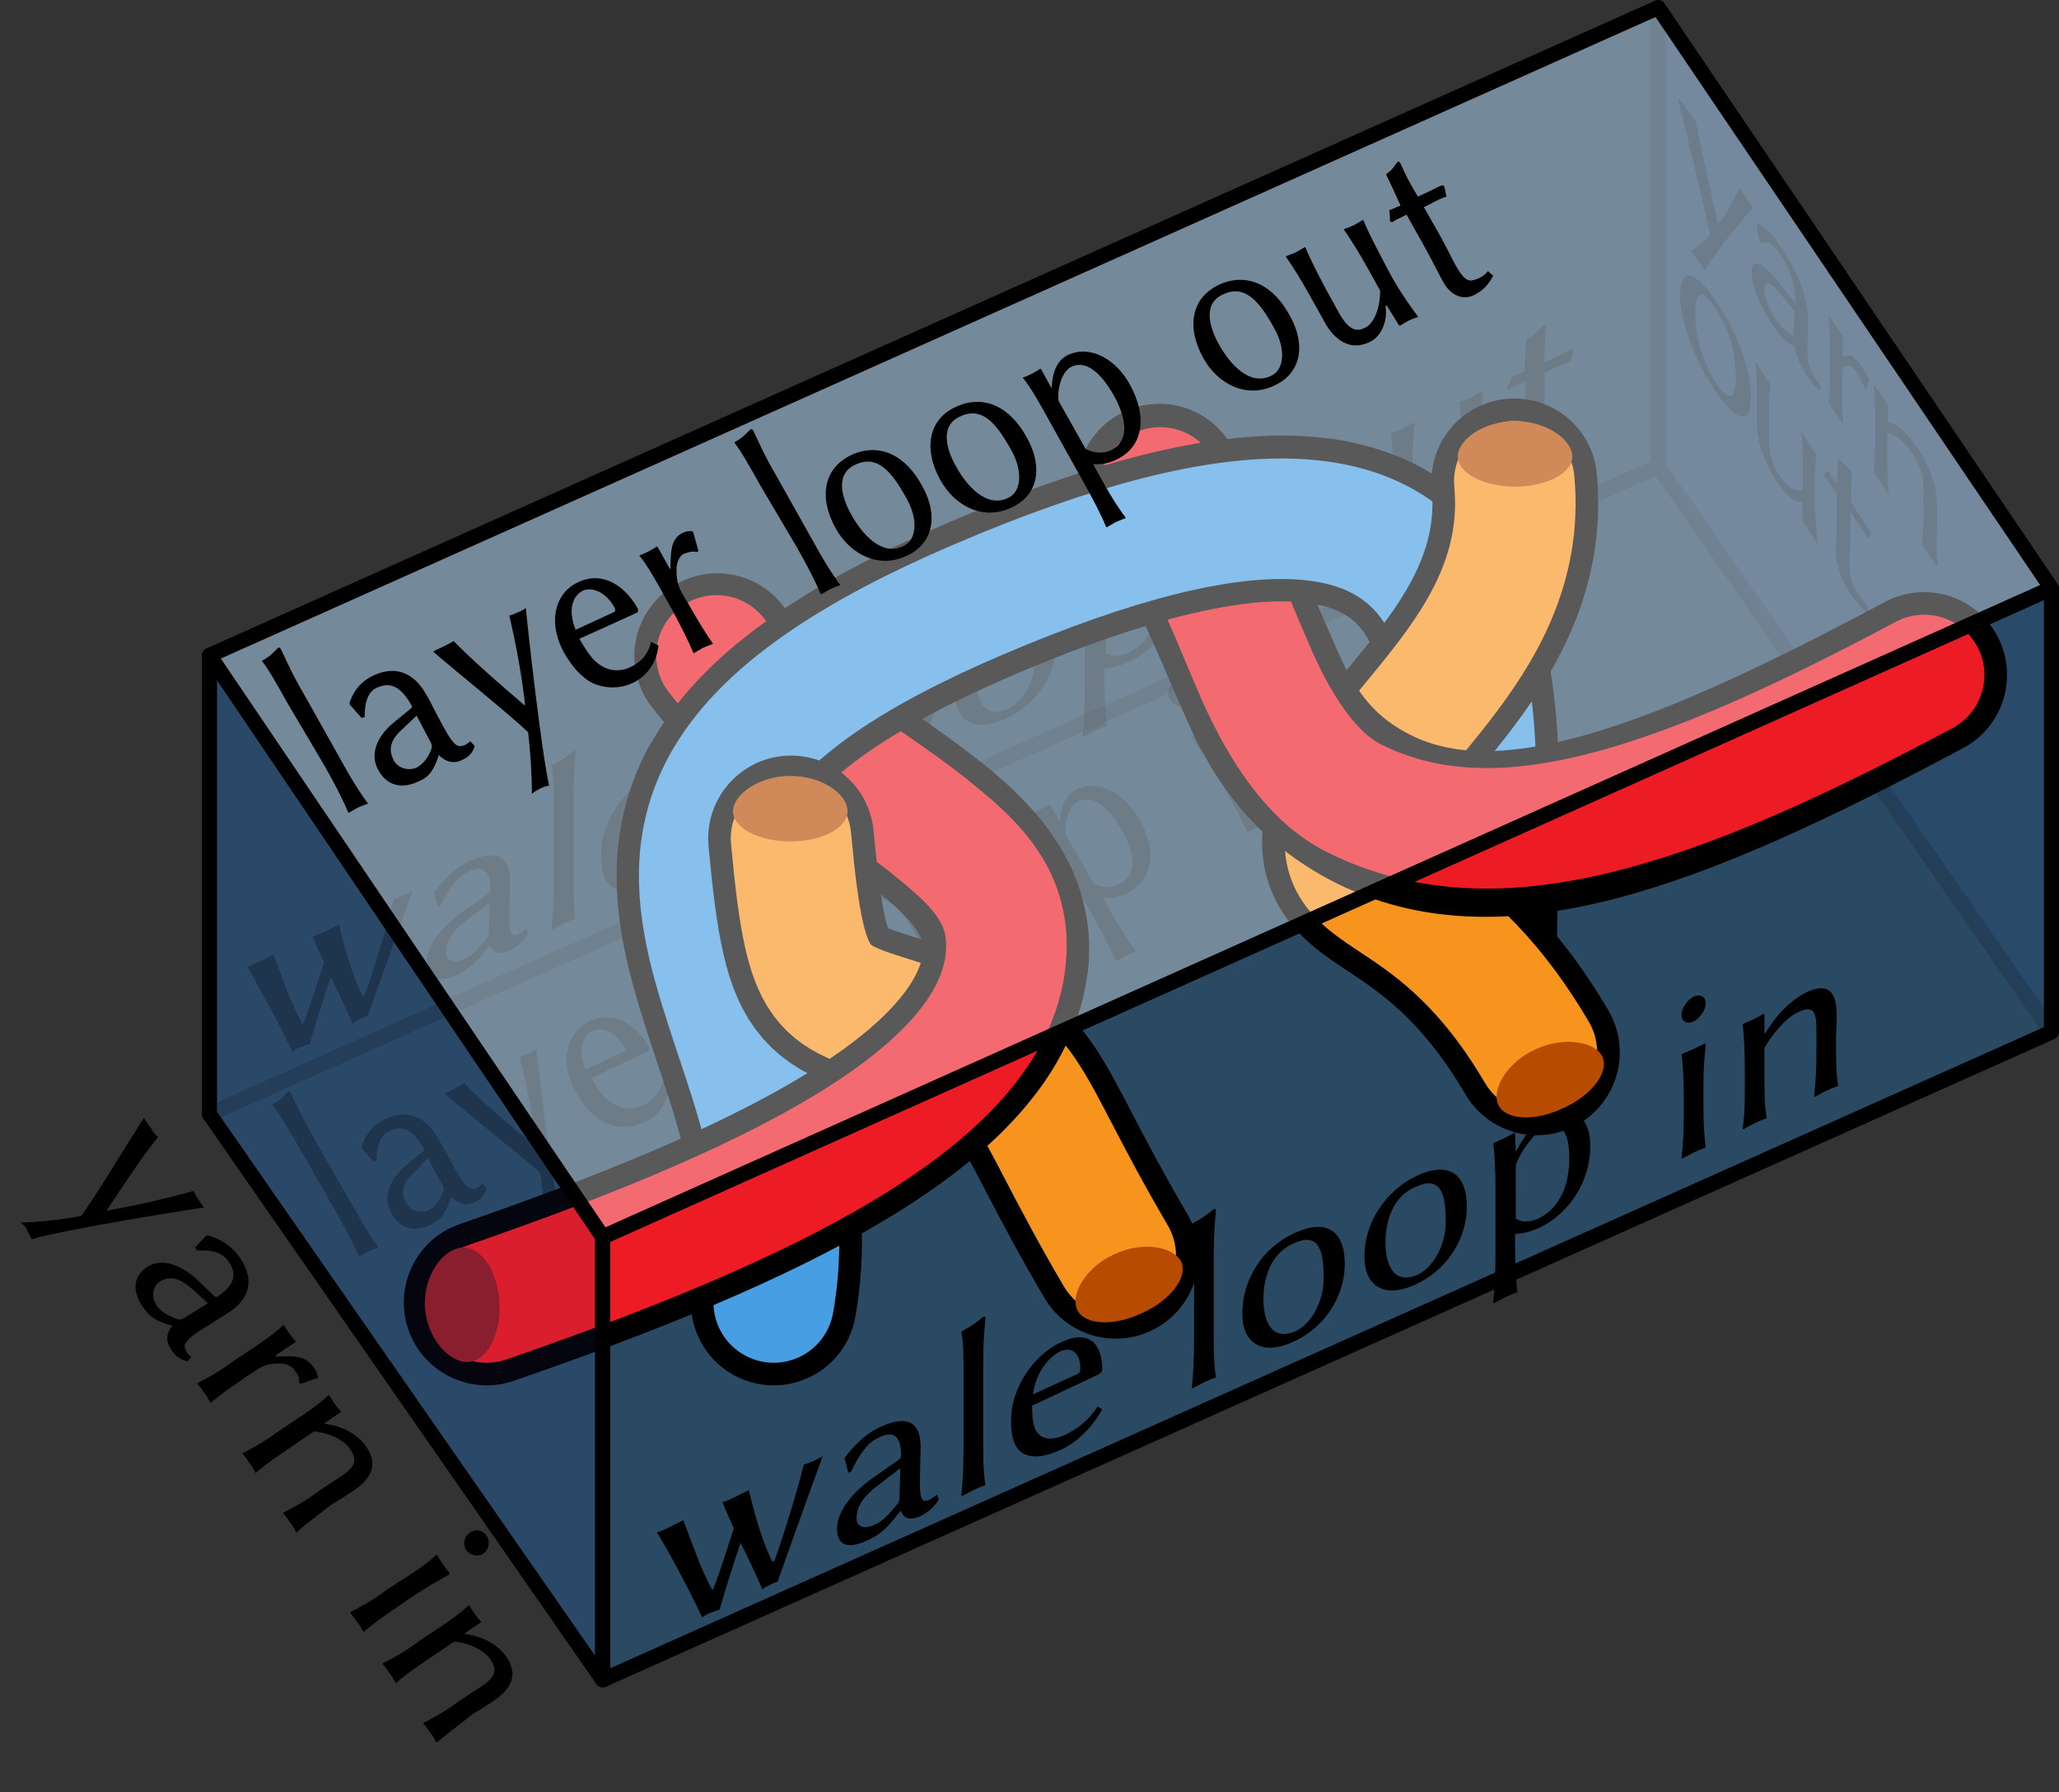 <?xml version="1.0" encoding="utf-8"?>
<!-- Generator: Adobe Illustrator 28.3.0, SVG Export Plug-In . SVG Version: 6.00 Build 0)  -->
<svg version="1.1" xmlns="http://www.w3.org/2000/svg" xmlns:xlink="http://www.w3.org/1999/xlink" x="0px" y="0px"
	 viewBox="0 0 273.3 237.9" style="enable-background:new 0 0 273.3 237.9;" xml:space="preserve">
<rect x="0" y="0" width="273.3" height="237.9" fill="#333333" stroke="none"/>
<style type="text/css">
	.st0{opacity:0.1;fill:#2B3990;}
	.st1{opacity:0.35;fill:#1C75BC;}
	.st2{opacity:0.15;}
	.st3{fill:none;stroke:#000000;stroke-width:2;stroke-linecap:round;stroke-linejoin:round;stroke-miterlimit:10;}
	.st4{opacity:0.28;}
	.st5{fill:none;stroke:#000000;stroke-width:22;stroke-linecap:round;stroke-linejoin:round;stroke-miterlimit:10;}
	.st6{fill:none;stroke:#ED1C24;stroke-width:16;stroke-linecap:round;stroke-linejoin:round;stroke-miterlimit:10;}
	.st7{fill:none;stroke:#479EE3;stroke-width:16;stroke-linecap:round;stroke-linejoin:round;stroke-miterlimit:10;}
	.st8{fill:none;stroke:#F7941D;stroke-width:16;stroke-linecap:round;stroke-linejoin:round;stroke-miterlimit:10;}
	.st9{fill:#B74B00;}
	.st10{fill:#921C24;}
	.st11{opacity:0.35;fill:#FFFFFF;}
</style>
<g id="Layer_5">
	<polygon class="st0" points="220.1,62.2 272.3,137.3 272.3,78.5 220.1,1.3 	"/>
	<polygon class="st1" points="27.8,87 27.8,147.9 80,223 272.3,137 272.3,78.1 220.1,1 	"/>
	<g class="st2">
		<polygon class="st3" points="272.3,137 220.1,61.9 27.8,147.9 80,223 		"/>
		<polygon class="st3" points="220.1,1 220.1,61.9 27.8,147.9 27.8,87 		"/>
		<polygon class="st3" points="220.1,61.9 272.3,137 272.3,78.1 220.1,1 		"/>
	</g>
</g>
<g id="Layer_1">
	<g class="st4">
		<path d="M224,14.6c0.3,0.5,0.8,1.2,1.1,1.5c0.8,4.3,1.9,8.8,2.9,13.6l0,0.1c1.1-1.2,2.1-3.1,2.9-4.9c0.2,0.4,0.6,1,0.9,1.4
			c0.2,0.3,0.7,1.1,0.9,1.3c-0.7,0.7-5.5,6.3-6.4,8.4c-0.2-0.4-0.9-1.4-1.1-1.7c-0.2-0.3-0.5-0.8-0.8-1c1-0.5,1.9-1.3,2.6-2.2
			c-0.8-3.7-3.4-14.5-4.3-18.1C223.2,13.4,223.7,14.2,224,14.6z"/>
		<path d="M238.2,45.9c-1.2-0.5-1.8-1.1-3-2.9c-1.6-2.4-2.7-5-2.7-7c0-1.8,1.4-1.2,3.6,1.5l2,2.5c0.1,0.1,0.2,0.1,0.2-0.1
			c0-3-1.3-5.1-2.1-6.3c-1.1-1.6-1.8-1.6-2.4-1.3l-0.3-0.4l-0.4-2.3l0.1,0c0.6,0.3,1.6,0.8,3.2,3.2c1.7,2.5,3.6,6.1,3.6,9.7
			c0,0.3-0.1,3.2-0.1,3.9c0,1.2,0.1,2,0.4,2.6c0.1,0.3,0.4,0.8,0.6,1.2c0.2,0.2,0.4,0.5,0.6,0.7l0.2,0.9c-0.5-0.1-1.2-0.9-1.8-1.8
			c-0.8-1.2-1.5-2.7-1.7-4.1L238.2,45.9z M236.4,39.1c-1.7-2-2.2-1.8-2.2-0.6c0,0.8,0.6,2.6,1.6,4c0.7,1,1.4,1.6,2,2
			c0.2,0.1,0.3,0.1,0.3-0.2l0.1-3L236.4,39.1z"/>
		<path d="M244.4,47.5c1-0.6,1.6-0.5,2.8,1.3c0.4,0.6,0.4,0.7,0.8,1.4l0.1,0.2l-0.4,1.3l-0.2-0.2c-0.3-0.7-0.7-1.4-1.1-2.1
			c-0.4-0.6-0.9-1-1.2-0.9c-0.5,0.2-0.7,0.4-0.7,1.5v1.4c0,2,0,3.3,0.2,5.1l0,0c-0.3-0.4-0.8-1.2-1-1.6c-0.3-0.4-0.8-1.1-1-1.5
			l0-0.1c0.2-1.2,0.2-2.5,0.2-4.5v-1.5c0-2,0-4.1-0.2-5.5l0,0c0.5,0.8,1.3,1.9,1.8,2.6c0.1,0.2,0.1,0.3,0.1,0.5v2.4L244.4,47.5z"/>
		<path d="M257.2,75.3L257.2,75.3c-0.3-0.4-0.8-1.2-1.1-1.6c-0.3-0.4-0.8-1.1-1-1.5l0-0.1c0.2-1.2,0.2-2.5,0.2-4.5V65
			c0-2.2-0.5-3.4-1.6-5c-0.8-1.2-2.1-2.5-3.2-2.5v3.1c0,2,0,3.3,0.2,5.1l0,0c-0.3-0.4-0.8-1.2-1-1.6c-0.3-0.4-0.8-1.1-1-1.5l0-0.1
			c0.2-1.2,0.2-2.5,0.2-4.5v-1.5c0-2,0-4.1-0.2-5.5l0,0c0.5,0.8,1.3,1.9,1.8,2.6c0.1,0.2,0.1,0.3,0.1,0.5v1.9l0,0.1
			c1.4,0.1,3,2,3.8,3.2c2,2.9,2.7,5.5,2.7,8.3c0,0.9,0,1.8,0,2.6C257,72.2,257,73.5,257.2,75.3z"/>
		<path d="M227.8,40c3,4.4,4.6,9.2,4.6,12.8c0,3.5-1.8,3.4-4.7-0.9c-2.9-4.3-4.7-9.4-4.7-12.7C223.1,35.4,224.9,35.8,227.8,40z
			 M225,41.6c0,2.1,0.6,6,2.9,9.5c1.5,2.2,2.5,1.9,2.5-0.7c0-3.2-0.5-6.1-2.8-9.6C225.6,37.8,225,39.3,225,41.6z"/>
		<path d="M236.1,64.3c-2.2-3.2-2.9-6.1-2.9-8v-3.2c0-2,0-3.3-0.2-5.1l0,0c0.3,0.4,0.8,1.2,1,1.6c0.3,0.4,0.8,1.1,1,1.5l0,0.1
			c-0.2,1.2-0.2,2.5-0.2,4.5v2.6c0,2.5,0.7,3.8,1.5,5c1.1,1.6,2.3,2,3,1.7v-2.6c0-2,0-3.3-0.2-5.1l0,0c0.3,0.4,0.8,1.2,1,1.6
			c0.3,0.4,0.8,1.1,1,1.5l0,0.1c-0.2,1.2-0.2,2.5-0.2,4.5v1.5c0,2,0.2,4.3,0.4,5.7l0,0c-0.3-0.5-0.7-1.1-1-1.5
			c-0.3-0.5-0.6-0.8-0.9-1.2c-0.1-0.1-0.1-0.2-0.1-0.2l-0.1-2.5l-0.1-0.2C238.7,66.8,237.5,66.3,236.1,64.3z"/>
		<path d="M244,60.8L244,60.8c0.8,0.9,1,1,1.6,1.6c0.1,0.2,0.2,0.4,0.2,0.6c-0.1,1.4-0.1,1.7-0.1,3.7l1,1.5c0.5,0.8,1.1,1.7,1.5,2.2
			l0.1,0.4c-0.1,0.2-0.2,0.4-0.3,0.7c-0.3-0.5-1.1-1.6-1.6-2.4l-0.8-1.2v3.4c0,1.6-0.1,2.7-0.1,3.5c0,1.4,0.2,2.4,0.7,3.3
			c0.5,0.9,1.1,1.6,1.7,2.4l0.3,1.1c-0.9-0.6-1.6-1.4-2.6-2.8c-1-1.5-1.9-3.7-1.9-5.4c0-0.8,0.1-2.6,0.1-4.2v-3.7
			c-0.5-0.7-1.2-1.7-1.6-2.3l-0.1-0.3c0.2-0.1,0.3-0.2,0.5-0.4c0.3,0.4,0.7,1.1,1.2,1.8C243.9,62.5,243.9,61.7,244,60.8z"/>
	</g>
	<g class="st4">
		<path d="M39.7,152.3c-1.3-2.2-2.6-4.4-3.5-5.6l0-0.1c1.1-0.6,1.5-1.1,2-1.7c0.2-0.1,0.3,0,0.4,0.2c0.9,1.9,1.7,3.5,2.9,5.7
			l5.1,8.9c1.3,2.2,2.4,4.2,3.6,5.8l0,0.1c-0.4,0.1-1,0.4-1.3,0.5c-0.3,0.2-0.9,0.5-1.2,0.7l-0.1-0.1c-0.7-1.7-1.9-3.8-3.1-6
			L39.7,152.3z"/>
		<path d="M59.8,159.1c-0.7,2-1.2,2.8-2.7,3.5c-2,1-4,0.6-5.2-1.6c-1.1-2-0.3-4.4,2.1-6.4l2.2-1.8c0.1-0.1,0.1-0.2,0-0.4
			c-1.9-3.3-3.6-2.7-4.6-2.2c-1.3,0.6-1.6,2.2-1.6,3.9l-0.4,0.1l-1.6-1.8l0-0.2c0.3-0.9,1-2.6,3-3.6c2.1-1,5-1.3,7.2,2.6
			c0.2,0.3,2,3.6,2.5,4.5c0.8,1.3,1.3,1.9,1.8,2.1c0.3,0.1,0.7,0,0.9-0.2c0.2-0.1,0.4-0.2,0.6-0.5l0.6,0.6c-0.2,1-1,1.6-1.6,1.9
			c-1,0.5-2.1,0.3-3.1-0.7L59.8,159.1z M55,155.6c-1.8,1.6-1.8,2.9-1,4.2c0.5,0.9,1.8,1.4,3,0.8c0.8-0.4,1.4-1.4,1.8-2.3
			c0.1-0.3,0.2-0.6-0.1-1l-1.9-3.6L55,155.6z"/>
		<path d="M60.3,144.5c0.4-0.2,1-0.5,1.3-0.7c2.9,2.9,6.1,5.6,9.5,8.4l0.1,0c-0.4-3.7-1.3-8.1-2.2-11.9c0.3,0,0.8-0.3,1.1-0.4
			c0.3-0.1,0.9-0.4,1.1-0.6c0.2,2.4,2.3,19.3,3.4,23.5c-0.3,0-1.1,0.4-1.4,0.5c-0.3,0.1-0.6,0.4-0.9,0.6c0-2.8-0.2-5.6-0.6-8.2
			c-2.6-2.3-10.2-8.4-12.7-10.5C59.3,145,60,144.7,60.3,144.5z"/>
		<path d="M88.9,144c-0.2,2-1.3,4-3.2,4.9c-1.8,0.9-3.8,0.9-5.4,0.1c-1.6-0.8-2.9-2.3-3.8-3.9c-2.5-4.3-1.1-8.1,1.7-9.5
			c3.6-1.7,6.5,0.9,7.9,3.3c0.2,0.3,0.1,0.6-0.2,0.7l-7.4,3.5c1,1.7,1.8,2.8,2.8,3.4c1.5,0.9,3,0.7,3.9,0.3c1.5-0.7,2.5-1.8,2.8-3.4
			L88.9,144z M82.8,139.6c0.3-0.1,0.3-0.3,0.1-0.6c-1.3-2.2-3.1-2.7-4.2-2.2c-0.9,0.4-2.3,1.9-1,5.2L82.8,139.6z"/>
		<path d="M90.3,133.8c-0.1-2.8,0.2-4.1,1.7-4.8c0.5-0.2,0.6-0.2,1.1-0.3l0.2,0.1l0.7,2.4l-0.2,0.2c-0.6-0.2-1.1,0-1.7,0.3
			c-0.5,0.2-0.9,0.9-0.9,1.8c0,1.3,0,2.1,0.7,3.4l0.9,1.5c1.3,2.2,2.1,3.6,3.3,5.2l0,0.1c-0.4,0.1-1,0.4-1.3,0.5
			c-0.3,0.2-0.9,0.5-1.2,0.7l-0.1-0.1c-0.7-1.7-1.5-3.2-2.8-5.4l-0.9-1.6c-1.3-2.2-2.6-4.4-3.5-5.6l0-0.1c0.7-0.2,1.6-0.7,2.2-1.1
			c0.1-0.1,0.2,0,0.3,0.2l1.5,2.7L90.3,133.8z"/>
		<path d="M102.1,122.6c-1.3-2.2-2.6-4.4-3.5-5.6l0-0.1c1.1-0.6,1.5-1.1,2-1.7c0.2-0.1,0.3,0,0.4,0.2c0.9,1.9,1.7,3.5,2.9,5.7
			l5.1,8.9c1.3,2.2,2.4,4.2,3.6,5.8l0,0.1c-0.4,0.1-1,0.4-1.3,0.5s-0.9,0.5-1.2,0.7l-0.1-0.1c-0.7-1.7-1.9-3.8-3.1-6L102.1,122.6z"
			/>
		<path d="M114.2,118.4c3.7-1.8,7.2-0.1,9.5,3.9c2.2,3.9,1.6,7.7-2,9.4c-3.6,1.7-7.4,0-9.4-3.6C109.8,124,110.6,120.1,114.2,118.4z
			 M114.3,126.5c1.3,2.3,4,5.3,6.9,3.9c1.8-0.9,1.9-3.6,0.3-6.4c-2-3.6-4-5.7-6.9-4.3C112.1,120.9,112.9,123.9,114.3,126.5z"/>
		<path d="M128,111.8c3.7-1.8,7.2-0.1,9.5,3.9c2.2,3.9,1.6,7.7-2,9.4c-3.6,1.7-7.4,0-9.4-3.6C123.7,117.4,124.4,113.5,128,111.8z
			 M128.2,119.9c1.3,2.3,4,5.3,6.9,3.9c1.8-0.9,1.9-3.6,0.3-6.4c-2-3.6-4-5.7-6.9-4.3C125.9,114.3,126.7,117.3,128.2,119.9z"/>
		<path d="M140.7,109.2c0.1-2.7,1.1-3.9,2.2-4.4c3.1-1.5,6.5,0.8,8.3,3.9c2.4,4.2,1.9,8.2-1.7,9.9c-1,0.5-2.1,0.7-3.1,0.6l0.7,1.3
			c1.3,2.2,2.5,4.2,3.6,5.8l0,0.1c-0.4,0.1-1,0.4-1.3,0.5c-0.3,0.2-0.9,0.5-1.2,0.7l-0.1-0.1c-0.7-1.7-1.9-3.8-3.1-6l-4.5-7.9
			c-1.3-2.2-2.6-4.4-3.5-5.6l0-0.1c0.7-0.2,1.6-0.7,2.2-1.1c0.1-0.1,0.2,0,0.3,0.2l1.2,2.2L140.7,109.2z M145.2,117.3
			c1.6,0.8,2.9,0.3,3.3,0.1c2.9-1.4,1.8-4.8,0.4-7.2c-1.9-3.3-3.9-4.7-5.8-3.8c-1.1,0.5-1.9,2.6-1.6,4.5L145.2,117.3z"/>
		<path d="M155.8,90.7c0.7-0.4,1.8,0,2.3,0.8c0.5,0.8,0.2,1.8-0.5,2.2c-0.7,0.4-1.8,0-2.3-0.8C154.8,92.1,155.1,91.1,155.8,90.7z
			 M158.1,97.8l0-0.1c0.6-0.2,1.8-0.8,2.4-1.2c0.2-0.1,0.3-0.1,0.4,0.2c0.9,1.9,1.4,3,2.7,5.2l1.2,2.1c1.3,2.2,2.1,3.6,3.3,5.2
			l0,0.1c-0.4,0.1-1,0.4-1.3,0.5c-0.3,0.2-0.9,0.5-1.2,0.7l-0.1-0.1c-0.7-1.7-1.5-3.2-2.8-5.4l-0.9-1.6
			C160.4,101.2,159,99,158.1,97.8z"/>
		<path d="M183,102.1l0,0.1c-0.4,0.1-1,0.4-1.3,0.5c-0.3,0.2-0.9,0.5-1.2,0.7l-0.1-0.1c-0.7-1.7-1.5-3.2-2.8-5.4l-1.7-2.9
			c-1.4-2.4-2.3-2.7-3.7-2c-1,0.5-2.2,1.9-2.6,4.3l2,3.5c1.3,2.2,2.1,3.6,3.3,5.2l0,0.1c-0.4,0.1-1,0.4-1.3,0.5
			c-0.3,0.2-0.9,0.5-1.2,0.7l-0.1-0.1c-0.7-1.7-1.5-3.2-2.8-5.4l-0.9-1.6c-1.3-2.2-2.6-4.4-3.5-5.6l0-0.1c0.7-0.2,1.6-0.7,2.2-1.1
			c0.1-0.1,0.2,0,0.3,0.2l1.2,2.2l0.1,0.1c0.5-3,2.2-4.4,3.2-4.9c2.5-1.2,4.3,0,6,3.1c0.5,0.9,1.1,2.1,1.6,3
			C181,99.1,181.9,100.5,183,102.1z"/>
	</g>
	<g class="st4">
		<path d="M32.8,128.3c0.5-0.1,1.3-0.5,1.9-0.8c0.4-0.2,1.2-0.6,1.6-0.8c1.2,3.1,2.2,6.2,3.8,9.2l0.2-0.1c0.9-2.4,1.8-5.2,2.7-8
			c-0.5-1.2-1.1-2.4-1.5-3.5c0.5-0.1,1.3-0.5,1.9-0.8c0.4-0.2,1.2-0.6,1.6-0.8c0.7,3,1.7,6.6,3.1,9.5l0.3-0.1
			c1.3-3.7,2.8-8.5,3.9-12.8c0.3,0,0.8-0.3,1.1-0.4s1.1-0.5,1.4-0.7c-1.8,4.9-4.4,12.2-6,16.7c-0.3,0-0.9,0.3-1.2,0.5
			c-0.3,0.1-0.5,0.2-0.8,0.5c-0.9-2.1-1.9-4.2-2.9-6.2c-1,3-2,6.1-2.8,8.9c-0.3,0-0.8,0.3-1.2,0.4c-0.3,0.1-0.7,0.3-1.1,0.6
			C36.9,135.6,34.9,132,32.8,128.3z"/>
		<path d="M65,125.5c-1.7,2.2-2.6,3.1-4.4,3.9c-2.4,1.1-4,0.8-4-1.6c0-2.2,2-4.9,5.3-7.1l3-2.1c0.1-0.1,0.2-0.3,0.2-0.5
			c0-3.6-1.9-2.9-3.1-2.3c-1.5,0.7-2.6,2.5-3.5,4.4l-0.4,0.2l-0.5-1.9l0.1-0.2c0.8-1,2.3-2.9,4.7-4c2.4-1.1,5.3-1.6,5.3,2.7
			c0,0.4-0.1,3.9-0.1,4.9c0,1.4,0.2,2.1,0.5,2.2c0.2,0.1,0.6,0,0.9-0.2c0.2-0.1,0.5-0.3,0.9-0.6l0.2,0.7c-0.8,1.2-1.7,1.8-2.5,2.2
			c-1.2,0.5-2.1,0.4-2.5-0.7L65,125.5z M62.4,121.8c-2.5,1.8-3.2,3.2-3.2,4.7c0,1,0.9,1.5,2.4,0.8c1-0.4,2-1.5,2.9-2.6
			c0.3-0.3,0.4-0.6,0.4-1l0.1-3.9L62.4,121.8z"/>
		<path d="M73.5,107.7c0-2.4,0-4.8-0.3-6l0.1-0.1c1.3-0.7,2-1.2,2.8-1.9c0.2-0.1,0.3,0,0.3,0.2c-0.2,2.1-0.3,3.8-0.3,6.1v9.6
			c0,2.4,0,4.6,0.3,6.3l-0.1,0.1c-0.4,0.1-1.1,0.4-1.5,0.6c-0.4,0.2-1.1,0.6-1.5,0.8l-0.1-0.1c0.2-1.8,0.3-4.1,0.3-6.5V107.7z"/>
		<path d="M91.9,112c-1.2,2.2-3.3,4.4-5.6,5.4c-2.2,1-4,1.1-5.1,0.3c-1.1-0.8-1.4-2.4-1.4-4.2c0-4.7,3.3-8.9,6.6-10.4
			c4.2-2,5.5,0.8,5.5,3.5c0,0.4-0.2,0.6-0.6,0.8l-8.7,4.1c0,1.9,0.2,3.1,0.8,3.7c0.9,1,2.4,0.7,3.5,0.2c1.8-0.8,3.3-2.1,4.4-3.8
			L91.9,112z M88.6,107.3c0.3-0.1,0.4-0.4,0.4-0.7c0-2.4-1.4-2.9-2.7-2.3c-1,0.5-3.1,2.2-3.6,5.7L88.6,107.3z"/>
		<path d="M104.1,93.4c0-2.4,0-4.8-0.3-6l0.1-0.1c1.3-0.7,2-1.2,2.8-1.9c0.2-0.1,0.3,0,0.3,0.2c-0.2,2.1-0.3,3.8-0.3,6.1v9.6
			c0,2.4,0,4.6,0.3,6.3l-0.1,0.1c-0.4,0.1-1.1,0.4-1.5,0.6c-0.4,0.2-1.1,0.6-1.5,0.8l-0.1-0.1c0.2-1.8,0.3-4.1,0.3-6.5V93.4z"/>
		<path d="M117.4,88.6c4.3-2,6.7-0.3,6.7,4.1c0,4.2-2.6,8.4-6.8,10.3c-4.3,2-6.8,0.1-6.8-3.7C110.5,94.8,113.2,90.5,117.4,88.6z
			 M113.3,97.4c0,2.5,0.9,5.7,4.3,4.2c2.1-1,3.7-4,3.7-7c0-3.9-0.7-6.2-4.1-4.6C114.1,91.4,113.3,94.7,113.3,97.4z"/>
		<path d="M133.6,81c4.3-2,6.7-0.3,6.7,4.1c0,4.2-2.6,8.4-6.8,10.3c-4.3,2-6.8,0.1-6.8-3.7C126.7,87.2,129.4,83,133.6,81z
			 M129.5,89.9c0,2.5,0.9,5.7,4.3,4.2c2.1-1,3.7-4,3.7-7c0-3.9-0.7-6.2-4.1-4.6C130.4,83.8,129.5,87.1,129.5,89.9z"/>
		<path d="M146.7,77.8c1.5-2.9,3.1-4.3,4.3-4.9c3.6-1.7,5.6,0.7,5.6,4.1c0,4.5-2.6,8.9-6.8,10.9c-1.2,0.5-2.3,0.8-3.2,0.8V90
			c0,2.4,0.1,4.5,0.3,6.3l-0.1,0.1c-0.4,0.1-1.1,0.4-1.5,0.6c-0.4,0.2-1.1,0.6-1.5,0.8l-0.1-0.1c0.2-1.8,0.3-4.1,0.3-6.5v-8.5
			c0-2.4-0.1-4.8-0.3-6.1l0.1-0.1c0.7-0.3,1.9-0.8,2.6-1.3c0.2-0.1,0.2,0,0.2,0.2L146.7,77.8L146.7,77.8z M146.7,86.6
			c1.1,0.8,2.5,0.3,3,0.1c3.4-1.6,4.2-5.3,4.2-8c0-3.6-1.1-5.1-3.3-4.1c-1.2,0.6-3.1,2.9-3.8,5V86.6z"/>
		<path d="M174.3,62c4.3-2,6.7-0.3,6.7,4.1c0,4.2-2.6,8.4-6.8,10.3c-4.3,2-6.8,0.1-6.8-3.7C167.4,68.2,170.1,64,174.3,62z
			 M170.2,70.9c0,2.5,0.9,5.7,4.3,4.2c2.1-1,3.7-4,3.7-7c0-3.9-0.7-6.2-4.1-4.6C171.1,64.8,170.2,68.1,170.2,70.9z"/>
		<path d="M189.1,69.5c-3.2,1.5-4.2-0.3-4.2-2.5v-3.8c0-2.4,0-3.9-0.3-5.6l0.1-0.1c0.4-0.1,1.1-0.4,1.5-0.6c0.4-0.2,1.1-0.6,1.5-0.8
			l0.1,0.1c-0.3,1.8-0.3,3.5-0.3,5.9v3.2c0,3,1,2.8,2.1,2.3c1.6-0.7,3.4-3.3,4.4-5.4V59c0-2.4,0-3.9-0.3-5.6l0.1-0.1
			c0.4-0.1,1.1-0.4,1.5-0.6c0.4-0.2,1.1-0.6,1.5-0.8l0.1,0.1c-0.3,1.8-0.3,3.5-0.3,5.9v1.8c0,2.4,0.3,4.6,0.5,5.9l-0.1,0.1
			c-0.4,0.1-1,0.4-1.4,0.6c-0.5,0.2-0.8,0.4-1.3,0.7c-0.1,0-0.1,0-0.1,0L194,64l-0.1,0C192.8,66.1,191,68.6,189.1,69.5z"/>
		<path d="M202.6,45.1l0.1-0.1c1-0.6,1.4-1.1,2.2-1.8c0.2-0.1,0.3,0,0.3,0.2c-0.1,1.9-0.2,2.4-0.2,4.7l1.5-0.7
			c0.7-0.3,1.7-0.8,2.2-1.1l0.2,0.1c-0.2,0.6-0.3,0.9-0.4,1.5c-0.4,0.2-1.5,0.7-2.3,1l-1.2,0.6v4c0,1.9-0.1,3.3-0.1,4.3
			c0,1.7,0.3,2.4,1.1,2.1c0.8-0.2,1.5-0.6,2.5-1.4l0.4,0.6c-1.3,1.5-2.4,2.3-3.7,2.9c-1.5,0.7-2.8,0.3-2.8-1.8c0-1,0.1-3.3,0.1-5.2
			v-4.4c-0.7,0.3-1.7,0.8-2.3,1.1l-0.2-0.1c0.3-0.6,0.5-1,0.7-1.6c0.4-0.1,1.1-0.4,1.7-0.7C202.4,47.4,202.5,46.2,202.6,45.1z"/>
	</g>
</g>
<g id="Layer_3">
	<path class="st5" d="M176.1,69.3c23.7,4,19.6,33,19.6,54.1"/>
	<path class="st5" d="M102.7,172.9c4.9-27.6-17.4-48.2-7.1-68.2"/>
	<path class="st5" d="M133.5,127.3c0.7-7.4-4.2-13-11-18.2c-8.7-6.8-20.5-13.1-27.3-22"/>
	<path class="st6" d="M126.6,112.4c-0.9-0.8-2.5-2.1-3.6-3c-8.7-6.8-21.1-13.6-27.9-22.4"/>
	<path class="st5" d="M170.4,96.5c-0.2-0.3-1.4-2.5-1.6-2.8c-4-8.2-7.7-19.7-14.9-29.1"/>
	<path class="st6" d="M167.9,91.9c-4-8.2-6.7-17.9-13.9-27.2"/>
	<path class="st5" d="M95.6,104.8c4.3-8.3,14.2-16.5,34.1-25.1c21.9-9.4,36.6-12.1,46.5-10.4"/>
	<path class="st7" d="M102.7,172.9c6.9-39-40.7-64.2,26.9-93.2c74.3-31.9,66.1,13.9,66.1,43.7"/>
	<path class="st5" d="M204,139.7c-13.2-22.5-26.6-19.4-25.4-29.1c1.6-12.5,24.5-24,22.4-46.7"/>
	<path class="st8" d="M204,139.7c-13.2-22.5-26.6-19.4-25.4-29.1c1.6-12.5,24.5-24,22.4-46.7"/>
	<path class="st5" d="M148.1,166.7c-13.2-22.5-10.3-25.1-25.1-30.2c-13.9-4.8-15.9-2.4-18-25.2"/>
	<path class="st8" d="M148.1,166.7c-13.2-22.5-10.3-25.1-25.1-30.2c-13.9-4.8-15.9-2.4-18-25.2"/>
	<path class="st5" d="M64.6,172.9c36.5-12.6,67.2-27,68.9-45.7"/>
	<path class="st6" d="M64.6,172.9c36.5-12.6,67.2-27,68.9-45.7c0.6-6.2-2-10.5-6.9-14.8"/>
	<path class="st5" d="M255.4,89.6c-34.1,18.2-58.1,27.3-75.6,16.4c-4.2-2.6-7.1-5.8-9.4-9.5"/>
	<path class="st6" d="M255.4,89.6c-34.1,18.2-57.1,25.6-75.6,16.4c-5.5-2.7-9.7-9-13-16.4"/>
	<path class="st9" d="M112.5,107.7c0,2.2-3.4,4-7.6,4c-4.2,0-7.6-1.8-7.6-4s3.4-4.7,7.6-4.7C109.1,103,112.5,105.4,112.5,107.7z"/>
	<path class="st9" d="M156.8,167.5c0.9,2-1.4,5.1-5.2,6.8c-3.8,1.8-7.6,1.6-8.6-0.4s1.1-5.7,4.9-7.4
		C151.7,164.7,155.8,165.5,156.8,167.5z"/>
	<path class="st9" d="M212.7,140.3c0.9,2-1.4,5.1-5.2,6.8c-3.8,1.8-7.6,1.6-8.6-0.4s1.1-5.7,4.9-7.4
		C207.7,137.5,211.8,138.3,212.7,140.3z"/>
	<path class="st9" d="M208.7,60.6c0,2.2-3.4,4-7.6,4c-4.2,0-7.6-1.8-7.6-4c0-2.2,3.4-4.7,7.6-4.7C205.3,55.9,208.7,58.4,208.7,60.6z
		"/>
	<path class="st10" d="M61.4,165.6c2.5-0.1,4.7,3.2,4.9,7.4c0.2,4.2-1.7,7.7-4.2,7.8c-2.5,0.1-5.5-3.2-5.7-7.4
		C56.2,169.2,58.9,165.7,61.4,165.6z"/>
</g>
<g id="Layer_2">
	<polygon class="st0" points="27.8,147.9 80,223 80,164.2 27.8,87 	"/>
	<polygon class="st11" points="220.1,1 272.3,78.1 80,164.2 27.8,87 	"/>
	<polygon class="st3" points="27.8,147.9 80,223 80,164.2 27.8,87 	"/>
	<polygon class="st3" points="220.1,1 272.3,78.1 80,164.2 27.8,87 	"/>
	<polygon class="st3" points="272.3,137 272.3,78.1 80,164.2 80,223 	"/>
</g>
<g id="Layer_4">
	<g>
		<path d="M38.2,93.4c-1.3-2.3-2.5-4.5-3.4-5.6l0-0.1c1.1-0.6,1.5-1.1,2.1-1.7c0.2-0.1,0.3,0,0.4,0.2c0.9,1.9,1.6,3.5,2.9,5.7l5,8.9
			c1.2,2.2,2.4,4.2,3.6,5.8l0,0.1c-0.4,0.1-1,0.4-1.3,0.5c-0.3,0.2-0.9,0.5-1.2,0.7l-0.1-0.1c-0.7-1.7-1.8-3.8-3.1-6.1L38.2,93.4z"
			/>
		<path d="M58.2,100.4c-0.7,2-1.3,2.8-2.8,3.4c-2,0.9-4,0.6-5.2-1.6c-1.1-2-0.3-4.4,2.2-6.4l2.2-1.8c0.1-0.1,0.1-0.2,0-0.4
			c-1.9-3.4-3.6-2.7-4.6-2.3c-1.3,0.6-1.6,2.2-1.6,3.9L48,95.3l-1.6-1.8l0-0.2c0.3-0.9,1-2.6,3.1-3.6c2.1-1,5-1.3,7.2,2.7
			c0.2,0.3,1.9,3.7,2.4,4.5c0.7,1.3,1.3,2,1.7,2.1c0.3,0.1,0.7,0,0.9-0.1c0.2-0.1,0.4-0.2,0.7-0.5l0.6,0.6c-0.2,1-1,1.6-1.7,1.9
			c-1,0.5-2.1,0.3-3.1-0.7L58.2,100.4z M53.4,96.8c-1.8,1.6-1.8,2.9-1.1,4.2c0.5,0.9,1.8,1.4,3,0.9c0.8-0.4,1.5-1.3,1.9-2.3
			c0.1-0.3,0.2-0.6,0-1l-1.9-3.6L53.4,96.8z"/>
		<path d="M58.9,85.8c0.4-0.2,1-0.5,1.3-0.7c2.9,2.9,6,5.6,9.4,8.5l0.1,0c-0.4-3.7-1.2-8.1-2.1-11.9c0.3,0,0.8-0.3,1.1-0.4
			c0.3-0.1,0.9-0.4,1.1-0.6c0.2,2.4,2.1,19.4,3.1,23.6c-0.3,0-1.2,0.3-1.4,0.5c-0.3,0.1-0.7,0.4-0.9,0.6c0-2.8-0.2-5.6-0.5-8.2
			c-2.5-2.4-10.1-8.5-12.6-10.7C57.8,86.3,58.5,86,58.9,85.8z"/>
		<path d="M87.4,85.7c-0.2,2-1.3,3.9-3.3,4.9c-1.8,0.9-3.8,0.8-5.4,0.1c-1.6-0.8-2.8-2.3-3.8-4c-2.4-4.4-1-8.1,1.8-9.4
			c3.6-1.7,6.5,0.9,7.9,3.4c0.2,0.3,0.1,0.6-0.2,0.7l-7.5,3.4c1,1.7,1.8,2.9,2.8,3.5c1.5,1,3,0.7,3.9,0.3c1.5-0.7,2.5-1.8,2.8-3.4
			L87.4,85.7z M81.4,81.3c0.3-0.1,0.3-0.3,0.2-0.6c-1.2-2.2-3.1-2.8-4.2-2.3c-0.9,0.4-2.3,1.9-1,5.2L81.4,81.3z"/>
		<path d="M89,75.5c0-2.8,0.2-4.1,1.7-4.8c0.5-0.2,0.6-0.2,1.1-0.2l0.2,0.1l0.7,2.5l-0.2,0.2c-0.6-0.2-1.1,0-1.7,0.2
			c-0.5,0.2-0.9,0.9-1,1.8c0,1.3,0,2.1,0.7,3.4l0.9,1.5c1.3,2.3,2.1,3.6,3.2,5.2l0,0.1c-0.4,0.1-1,0.4-1.3,0.5
			c-0.3,0.2-0.9,0.5-1.2,0.7l-0.1-0.1c-0.7-1.7-1.5-3.2-2.7-5.5l-0.9-1.6c-1.2-2.2-2.5-4.5-3.5-5.7l0-0.1c0.7-0.2,1.6-0.7,2.2-1.1
			c0.1-0.1,0.2,0,0.3,0.2l1.5,2.7L89,75.5z"/>
		<path d="M100.9,64.4c-1.3-2.3-2.5-4.5-3.4-5.6l0-0.1c1.1-0.6,1.5-1.1,2.1-1.7c0.2-0.1,0.3,0,0.4,0.2c0.9,1.9,1.6,3.5,2.9,5.7
			l5,8.9c1.2,2.2,2.4,4.2,3.6,5.8l0,0.1c-0.4,0.1-1,0.4-1.3,0.5c-0.3,0.2-0.9,0.5-1.2,0.7l-0.1-0.1c-0.7-1.7-1.8-3.8-3.1-6.1
			L100.9,64.4z"/>
		<path d="M113,60.4c3.7-1.7,7.2,0,9.4,4.1c2.2,3.9,1.5,7.7-2.1,9.3c-3.6,1.7-7.4-0.1-9.4-3.7C108.6,65.9,109.4,62.1,113,60.4z
			 M113.1,68.5c1.3,2.3,3.9,5.4,6.8,4c1.8-0.8,2-3.6,0.4-6.4c-2-3.6-3.9-5.8-6.8-4.4C110.9,62.9,111.6,65.9,113.1,68.5z"/>
		<path d="M126.9,54c3.7-1.7,7.2,0,9.4,4.1c2.2,3.9,1.5,7.7-2.1,9.3c-3.6,1.7-7.4-0.1-9.4-3.7C122.5,59.5,123.3,55.6,126.9,54z
			 M127,62.1c1.3,2.3,3.9,5.4,6.8,4c1.8-0.8,2-3.6,0.4-6.4c-2-3.6-3.9-5.8-6.8-4.4C124.8,56.5,125.5,59.5,127,62.1z"/>
		<path d="M139.6,51.5c0.1-2.7,1.1-3.9,2.2-4.4c3.1-1.4,6.5,0.8,8.2,4c2.3,4.2,1.8,8.2-1.8,9.9c-1,0.5-2.1,0.7-3.1,0.6l0.7,1.3
			c1.2,2.2,2.4,4.2,3.6,5.8l0,0.1c-0.4,0.1-1,0.4-1.3,0.5c-0.3,0.2-0.9,0.5-1.2,0.7l-0.1-0.1c-0.7-1.7-1.8-3.8-3.1-6.1l-4.4-7.9
			c-1.2-2.2-2.5-4.5-3.5-5.7l0-0.1c0.7-0.2,1.6-0.7,2.2-1.1c0.1-0.1,0.2,0,0.3,0.2l1.2,2.2L139.6,51.5z M144.1,59.6
			c1.6,0.8,2.9,0.4,3.3,0.2c2.9-1.4,1.8-4.8,0.5-7.2c-1.9-3.4-3.9-4.8-5.7-3.9c-1.1,0.5-1.9,2.6-1.7,4.5L144.1,59.6z"/>
		<path d="M161.8,37.8c3.7-1.7,7.2,0,9.4,4.1c2.2,3.9,1.5,7.7-2.1,9.3c-3.6,1.7-7.4-0.1-9.4-3.7C157.4,43.3,158.2,39.5,161.8,37.8z
			 M161.9,45.9c1.3,2.3,3.9,5.4,6.8,4c1.8-0.8,2-3.6,0.4-6.4c-2-3.6-3.9-5.8-6.8-4.4C159.7,40.3,160.4,43.3,161.9,45.9z"/>
		<path d="M181.8,45.4c-2.7,1.3-4.7-0.4-5.9-2.5l-2-3.6c-1.3-2.3-2.1-3.6-3.2-5.2l0-0.1c0.4-0.1,1-0.4,1.3-0.5
			c0.3-0.2,0.9-0.5,1.2-0.7l0.1,0.1c0.7,1.7,1.5,3.2,2.7,5.5l1.6,2.9c1.5,2.8,2.6,2.7,3.6,2.2c1.3-0.6,2-2.9,2-4.9l-1.6-2.9
			c-1.3-2.3-2.1-3.6-3.2-5.2l0-0.1c0.4-0.1,1-0.4,1.3-0.5c0.3-0.2,0.9-0.5,1.2-0.7l0.1,0.1c0.7,1.7,1.5,3.2,2.7,5.5l0.9,1.7
			c1.2,2.2,2.7,4.3,3.6,5.5l0,0.1c-0.4,0.1-0.9,0.3-1.3,0.5c-0.4,0.2-0.7,0.4-1,0.6c-0.1,0-0.1,0-0.2,0l-1.6-2.6l-0.2,0
			C184.2,42.4,183.5,44.6,181.8,45.4z"/>
		<path d="M184,23.2l0-0.1c0.8-0.5,1-1,1.5-1.6c0.2-0.1,0.3,0,0.4,0.2c0.8,1.8,1,2.2,2.3,4.4l1.3-0.6c0.6-0.3,1.4-0.7,1.9-0.9
			l0.3,0.1c0.1,0.5,0.2,0.9,0.3,1.4c-0.4,0.1-1.3,0.5-2,0.9l-1,0.5l2.1,3.7c1,1.8,1.6,3.1,2.1,4c0.9,1.6,1.5,2.2,2.3,2
			c0.8-0.2,1.4-0.5,2-1.2l0.7,0.6c-0.7,1.3-1.4,2-2.6,2.6c-1.3,0.6-2.9,0.2-4-1.7c-0.5-0.9-1.6-3.1-2.6-4.9l-2.3-4.1
			c-0.6,0.3-1.5,0.7-1.9,1l-0.3-0.1c0-0.6,0-0.9-0.1-1.5c0.4-0.1,0.9-0.4,1.5-0.6C185,25.3,184.5,24.2,184,23.2z"/>
	</g>
	<g>
		<path d="M87.2,203.4c0.5-0.1,1.3-0.5,1.9-0.8c0.4-0.2,1.2-0.6,1.6-0.8c1.2,3.1,2.2,6.2,3.8,9.2l0.2-0.1c0.9-2.4,1.8-5.2,2.7-8
			c-0.5-1.2-1.1-2.4-1.5-3.5c0.5-0.1,1.3-0.5,1.9-0.8c0.4-0.2,1.2-0.6,1.6-0.8c0.7,3,1.7,6.6,3.1,9.5l0.3-0.1
			c1.3-3.7,2.8-8.5,3.9-12.8c0.3,0,0.8-0.3,1.1-0.4c0.3-0.1,1.1-0.5,1.4-0.7c-1.8,4.9-4.4,12.2-6,16.7c-0.3,0-0.9,0.3-1.2,0.5
			c-0.3,0.1-0.5,0.2-0.8,0.5c-0.9-2.1-1.9-4.2-2.9-6.2c-1,3-2,6.1-2.8,8.9c-0.3,0-0.8,0.3-1.2,0.4c-0.3,0.1-0.7,0.3-1.1,0.6
			C91.3,210.7,89.4,207.1,87.2,203.4z"/>
		<path d="M119.5,200.6c-1.7,2.2-2.6,3.1-4.4,3.9c-2.4,1.1-4,0.8-4-1.6c0-2.2,2-4.9,5.3-7.1l3-2.1c0.1-0.1,0.2-0.3,0.2-0.5
			c0-3.6-1.9-2.9-3.1-2.3c-1.5,0.7-2.6,2.5-3.5,4.4l-0.4,0.2l-0.5-1.9l0.1-0.2c0.8-1,2.3-2.9,4.7-4c2.4-1.1,5.3-1.6,5.3,2.7
			c0,0.4-0.1,3.9-0.1,4.9c0,1.4,0.2,2.1,0.5,2.2c0.2,0.1,0.6,0,0.9-0.2c0.2-0.1,0.5-0.3,0.9-0.6l0.2,0.7c-0.8,1.2-1.7,1.8-2.5,2.2
			c-1.2,0.5-2.1,0.4-2.5-0.7L119.5,200.6z M116.9,196.9c-2.5,1.8-3.2,3.2-3.2,4.7c0,1,0.9,1.5,2.4,0.8c1-0.4,2-1.5,2.9-2.6
			c0.3-0.3,0.4-0.6,0.4-1l0.1-3.9L116.9,196.9z"/>
		<path d="M127.9,182.8c0-2.4,0-4.8-0.3-6l0.1-0.1c1.3-0.7,2-1.2,2.8-1.9c0.2-0.1,0.3,0,0.3,0.2c-0.2,2.1-0.3,3.8-0.3,6.2v9.6
			c0,2.4,0,4.6,0.3,6.3l-0.1,0.1c-0.4,0.1-1.1,0.4-1.5,0.6c-0.4,0.2-1.1,0.6-1.5,0.8l-0.1-0.1c0.2-1.8,0.3-4.1,0.3-6.5V182.8z"/>
		<path d="M146.3,187.1c-1.2,2.2-3.3,4.4-5.6,5.4c-2.2,1-4,1.1-5.1,0.3c-1.1-0.8-1.4-2.4-1.4-4.2c0-4.7,3.3-8.9,6.6-10.4
			c4.2-2,5.5,0.8,5.5,3.5c0,0.4-0.2,0.6-0.6,0.8l-8.7,4.1c0,1.9,0.2,3.1,0.8,3.7c0.9,1,2.4,0.7,3.5,0.2c1.8-0.8,3.3-2.1,4.4-3.8
			L146.3,187.1z M143,182.4c0.3-0.1,0.4-0.4,0.4-0.7c0-2.4-1.4-2.9-2.7-2.3c-1,0.5-3.1,2.2-3.6,5.7L143,182.4z"/>
		<path d="M158.5,168.5c0-2.4,0-4.8-0.3-6l0.1-0.1c1.3-0.7,2-1.2,2.8-1.9c0.2-0.1,0.3,0,0.3,0.2c-0.2,2.1-0.3,3.8-0.3,6.2v9.6
			c0,2.4,0,4.6,0.3,6.3l-0.1,0.1c-0.4,0.1-1.1,0.4-1.5,0.6c-0.4,0.2-1.1,0.6-1.5,0.8l-0.1-0.1c0.2-1.8,0.3-4.2,0.3-6.5V168.5z"/>
		<path d="M171.8,163.7c4.3-2,6.7-0.3,6.7,4.1c0,4.2-2.6,8.4-6.8,10.3c-4.3,2-6.8,0.1-6.8-3.7C164.9,169.8,167.6,165.6,171.8,163.7z
			 M167.7,172.5c0,2.5,0.9,5.7,4.3,4.2c2.1-1,3.7-4,3.7-7c0-3.9-0.7-6.2-4.1-4.6C168.6,166.5,167.7,169.7,167.7,172.5z"/>
		<path d="M188,156.1c4.3-2,6.7-0.3,6.7,4.1c0,4.2-2.6,8.4-6.8,10.3c-4.3,2-6.8,0.1-6.8-3.7C181.1,162.3,183.9,158.1,188,156.1z
			 M183.9,165c0,2.5,0.9,5.7,4.3,4.2c2.1-1,3.7-4,3.7-7c0-3.9-0.7-6.2-4.1-4.6C184.8,158.9,183.9,162.2,183.9,165z"/>
		<path d="M201.2,152.9c1.5-2.9,3.1-4.3,4.3-4.9c3.6-1.7,5.6,0.7,5.6,4.1c0,4.5-2.6,8.9-6.8,10.9c-1.2,0.5-2.3,0.8-3.2,0.8v1.4
			c0,2.4,0.1,4.5,0.3,6.3l-0.1,0.1c-0.4,0.1-1.1,0.4-1.5,0.6c-0.4,0.2-1.1,0.6-1.5,0.8l-0.1-0.1c0.2-1.8,0.3-4.2,0.3-6.5v-8.5
			c0-2.4-0.1-4.8-0.3-6.1l0.1-0.1c0.7-0.3,1.9-0.8,2.6-1.3c0.2-0.1,0.2,0,0.2,0.2L201.2,152.9L201.2,152.9z M201.1,161.7
			c1.1,0.8,2.5,0.3,3,0.1c3.4-1.6,4.2-5.3,4.2-8c0-3.6-1.1-5.1-3.3-4.1c-1.2,0.6-3.1,2.9-3.8,5V161.7z"/>
		<path d="M224.8,132.3c0.9-0.4,1.6,0,1.6,0.9s-0.8,2-1.6,2.4c-0.9,0.4-1.6,0-1.6-0.9S224,132.7,224.8,132.3z M223.2,140l0.1-0.1
			c0.7-0.3,2.1-0.9,2.8-1.3c0.2-0.1,0.3-0.1,0.3,0.2c-0.2,2-0.3,3.2-0.3,5.6v2.3c0,2.4,0.1,3.9,0.3,5.6l-0.1,0.1
			c-0.4,0.1-1.1,0.4-1.5,0.6c-0.4,0.2-1.1,0.6-1.5,0.8l-0.1-0.1c0.2-1.8,0.3-3.5,0.3-5.9v-1.8C223.5,143.7,223.4,141.3,223.2,140z"
			/>
		<path d="M244,144.1l-0.1,0.1c-0.4,0.1-1.1,0.4-1.5,0.6c-0.4,0.2-1.1,0.6-1.5,0.8l-0.1-0.1c0.2-1.8,0.3-3.5,0.3-5.9v-3.1
			c0-2.6-0.7-2.9-2.3-2.2c-1.2,0.5-3,2.1-4.6,4.8v3.7c0,2.4,0,3.9,0.3,5.6l-0.1,0.1c-0.4,0.1-1.1,0.4-1.5,0.6
			c-0.4,0.2-1.1,0.6-1.5,0.8l-0.1-0.1c0.3-1.8,0.3-3.5,0.3-5.9v-1.8c0-2.4-0.1-4.8-0.3-6.1l0.1-0.1c0.7-0.3,1.9-0.8,2.6-1.3
			c0.1-0.1,0.2,0,0.2,0.2v2.3l0.1,0.1c2-3.4,4.3-4.9,5.5-5.5c2.9-1.3,4-0.1,4,3.2c0,1-0.1,2.2-0.1,3.3
			C243.7,140.9,243.7,142.4,244,144.1z"/>
	</g>
	<g>
		<path d="M20,149.7c0.2,0.4,0.6,1,1,1.2c-2.4,3-4.5,6.3-6.8,9.7l0,0.1c3.6-0.6,7.8-1.6,11.5-2.6c0.1,0.3,0.4,0.8,0.6,1.1
			c0.2,0.3,0.6,0.9,0.8,1.1c-2.4,0.3-19,3-22.9,4.2c-0.1-0.3-0.6-1.1-0.7-1.4s-0.5-0.6-0.8-0.8c2.8-0.1,5.6-0.4,8.1-0.9
			c1.9-2.6,6.6-10.4,8.3-13C19.3,148.7,19.7,149.4,20,149.7z"/>
		<path d="M22.9,176c-2.1-0.6-3-1.1-4-2.6c-1.3-2-1.3-3.9,0.6-5.2c1.8-1.2,4.4-0.5,6.8,1.8l2.2,2.1c0.1,0.1,0.3,0.1,0.4,0
			c3-2,2.1-3.7,1.4-4.7c-0.9-1.3-2.5-1.5-4.2-1.4l-0.2-0.4l1.5-1.6l0.2,0c1,0.3,2.8,0.9,4.2,2.9c1.4,2,2.2,4.9-1.4,7.3
			c-0.3,0.2-3.3,2.1-4.1,2.6c-1.2,0.8-1.7,1.4-1.8,1.8c0,0.3,0.1,0.6,0.3,0.9c0.1,0.2,0.3,0.4,0.6,0.6l-0.5,0.6
			c-1.1-0.2-1.8-0.9-2.2-1.6c-0.7-1-0.7-2.1,0.2-3.1L22.9,176z M25.5,171.1c-1.9-1.7-3.2-1.7-4.4-0.9c-0.8,0.6-1.1,1.9-0.3,3.1
			c0.5,0.8,1.6,1.4,2.7,1.8c0.3,0.1,0.6,0.1,0.9-0.1l3.2-2L25.5,171.1z"/>
		<path d="M36.6,180.1c2.8-0.2,4.1,0,5.1,1.5c0.3,0.5,0.3,0.5,0.5,1.1l0,0.2l-2.3,0.8l-0.2-0.2c0.1-0.6-0.2-1.1-0.6-1.6
			c-0.3-0.5-1.1-0.9-1.9-0.9c-1.3,0-2.1,0.1-3.2,0.9l-1.4,0.9c-2,1.4-3.2,2.2-4.6,3.4l-0.1,0c-0.2-0.4-0.5-1-0.8-1.3
			c-0.2-0.3-0.6-0.9-0.9-1.2l0-0.1c1.6-0.8,3-1.6,4.9-3l1.5-1c2-1.3,4-2.7,5-3.7l0.1,0c0.3,0.6,1,1.6,1.5,2.1c0.1,0.1,0,0.2-0.2,0.3
			l-2.4,1.6V180.1z"/>
		<path d="M39.4,203.4h-0.1c-0.2-0.4-0.5-1-0.8-1.3c-0.2-0.3-0.6-0.9-0.9-1.2l0-0.1c1.6-0.8,3-1.6,4.9-3l2.6-1.7
			c2.2-1.4,2.3-2.4,1.4-3.7c-0.6-1-2.3-2.1-4.8-2.4l-3.1,2.1c-2,1.4-3.3,2.2-4.6,3.4l-0.1,0c-0.2-0.4-0.5-1-0.8-1.3
			c-0.2-0.3-0.6-0.9-0.9-1.2l0-0.1c1.6-0.8,3-1.6,4.9-3l1.5-1c2-1.3,4-2.7,5-3.7l0.1,0c0.3,0.6,1,1.6,1.5,2.1c0.1,0.1,0,0.2-0.2,0.3
			l-1.9,1.3l0,0.1c3.1,0.4,4.8,2,5.5,3c1.6,2.4,0.8,4.3-2,6.1c-0.9,0.6-1.9,1.2-2.7,1.7C42,201.3,40.7,202.2,39.4,203.4z"/>
		<path d="M57.9,206.4H58c0.3,0.6,1.1,1.7,1.6,2.3c0.1,0.2,0.1,0.3-0.1,0.4c-1.7,0.9-2.7,1.5-4.7,2.8l-1.9,1.3
			c-2,1.4-3.2,2.2-4.6,3.4h-0.1c-0.2-0.4-0.5-1-0.8-1.3c-0.2-0.3-0.7-0.9-0.9-1.2l0-0.1c1.6-0.8,3-1.6,4.9-3l1.5-1
			C54.9,208.8,56.9,207.4,57.9,206.4z M64.6,203.9c0.5,0.7,0.3,1.8-0.4,2.3s-1.8,0.3-2.3-0.4c-0.5-0.7-0.3-1.8,0.4-2.3
			C63.1,202.9,64.1,203.1,64.6,203.9z"/>
		<path d="M58,231.3h-0.1c-0.2-0.4-0.5-1-0.8-1.3c-0.2-0.3-0.6-0.9-0.9-1.2l0-0.1c1.6-0.8,3-1.6,4.9-3l2.6-1.7
			c2.2-1.4,2.3-2.4,1.4-3.7c-0.6-1-2.3-2.1-4.8-2.4l-3.1,2.1c-2,1.4-3.3,2.2-4.6,3.4l-0.1,0c-0.2-0.4-0.5-1-0.8-1.3
			c-0.2-0.3-0.6-0.9-0.9-1.2l0-0.1c1.6-0.8,3-1.6,4.9-3l1.5-1c2-1.3,4-2.7,5-3.7l0.1,0c0.3,0.6,1,1.6,1.5,2.1c0.1,0.1,0,0.2-0.2,0.3
			l-1.9,1.3l0,0.1c3.1,0.4,4.8,2,5.5,3c1.6,2.4,0.8,4.3-2,6.1c-0.9,0.6-1.9,1.2-2.7,1.7C60.7,229.2,59.4,230.1,58,231.3z"/>
	</g>
</g>
</svg>
